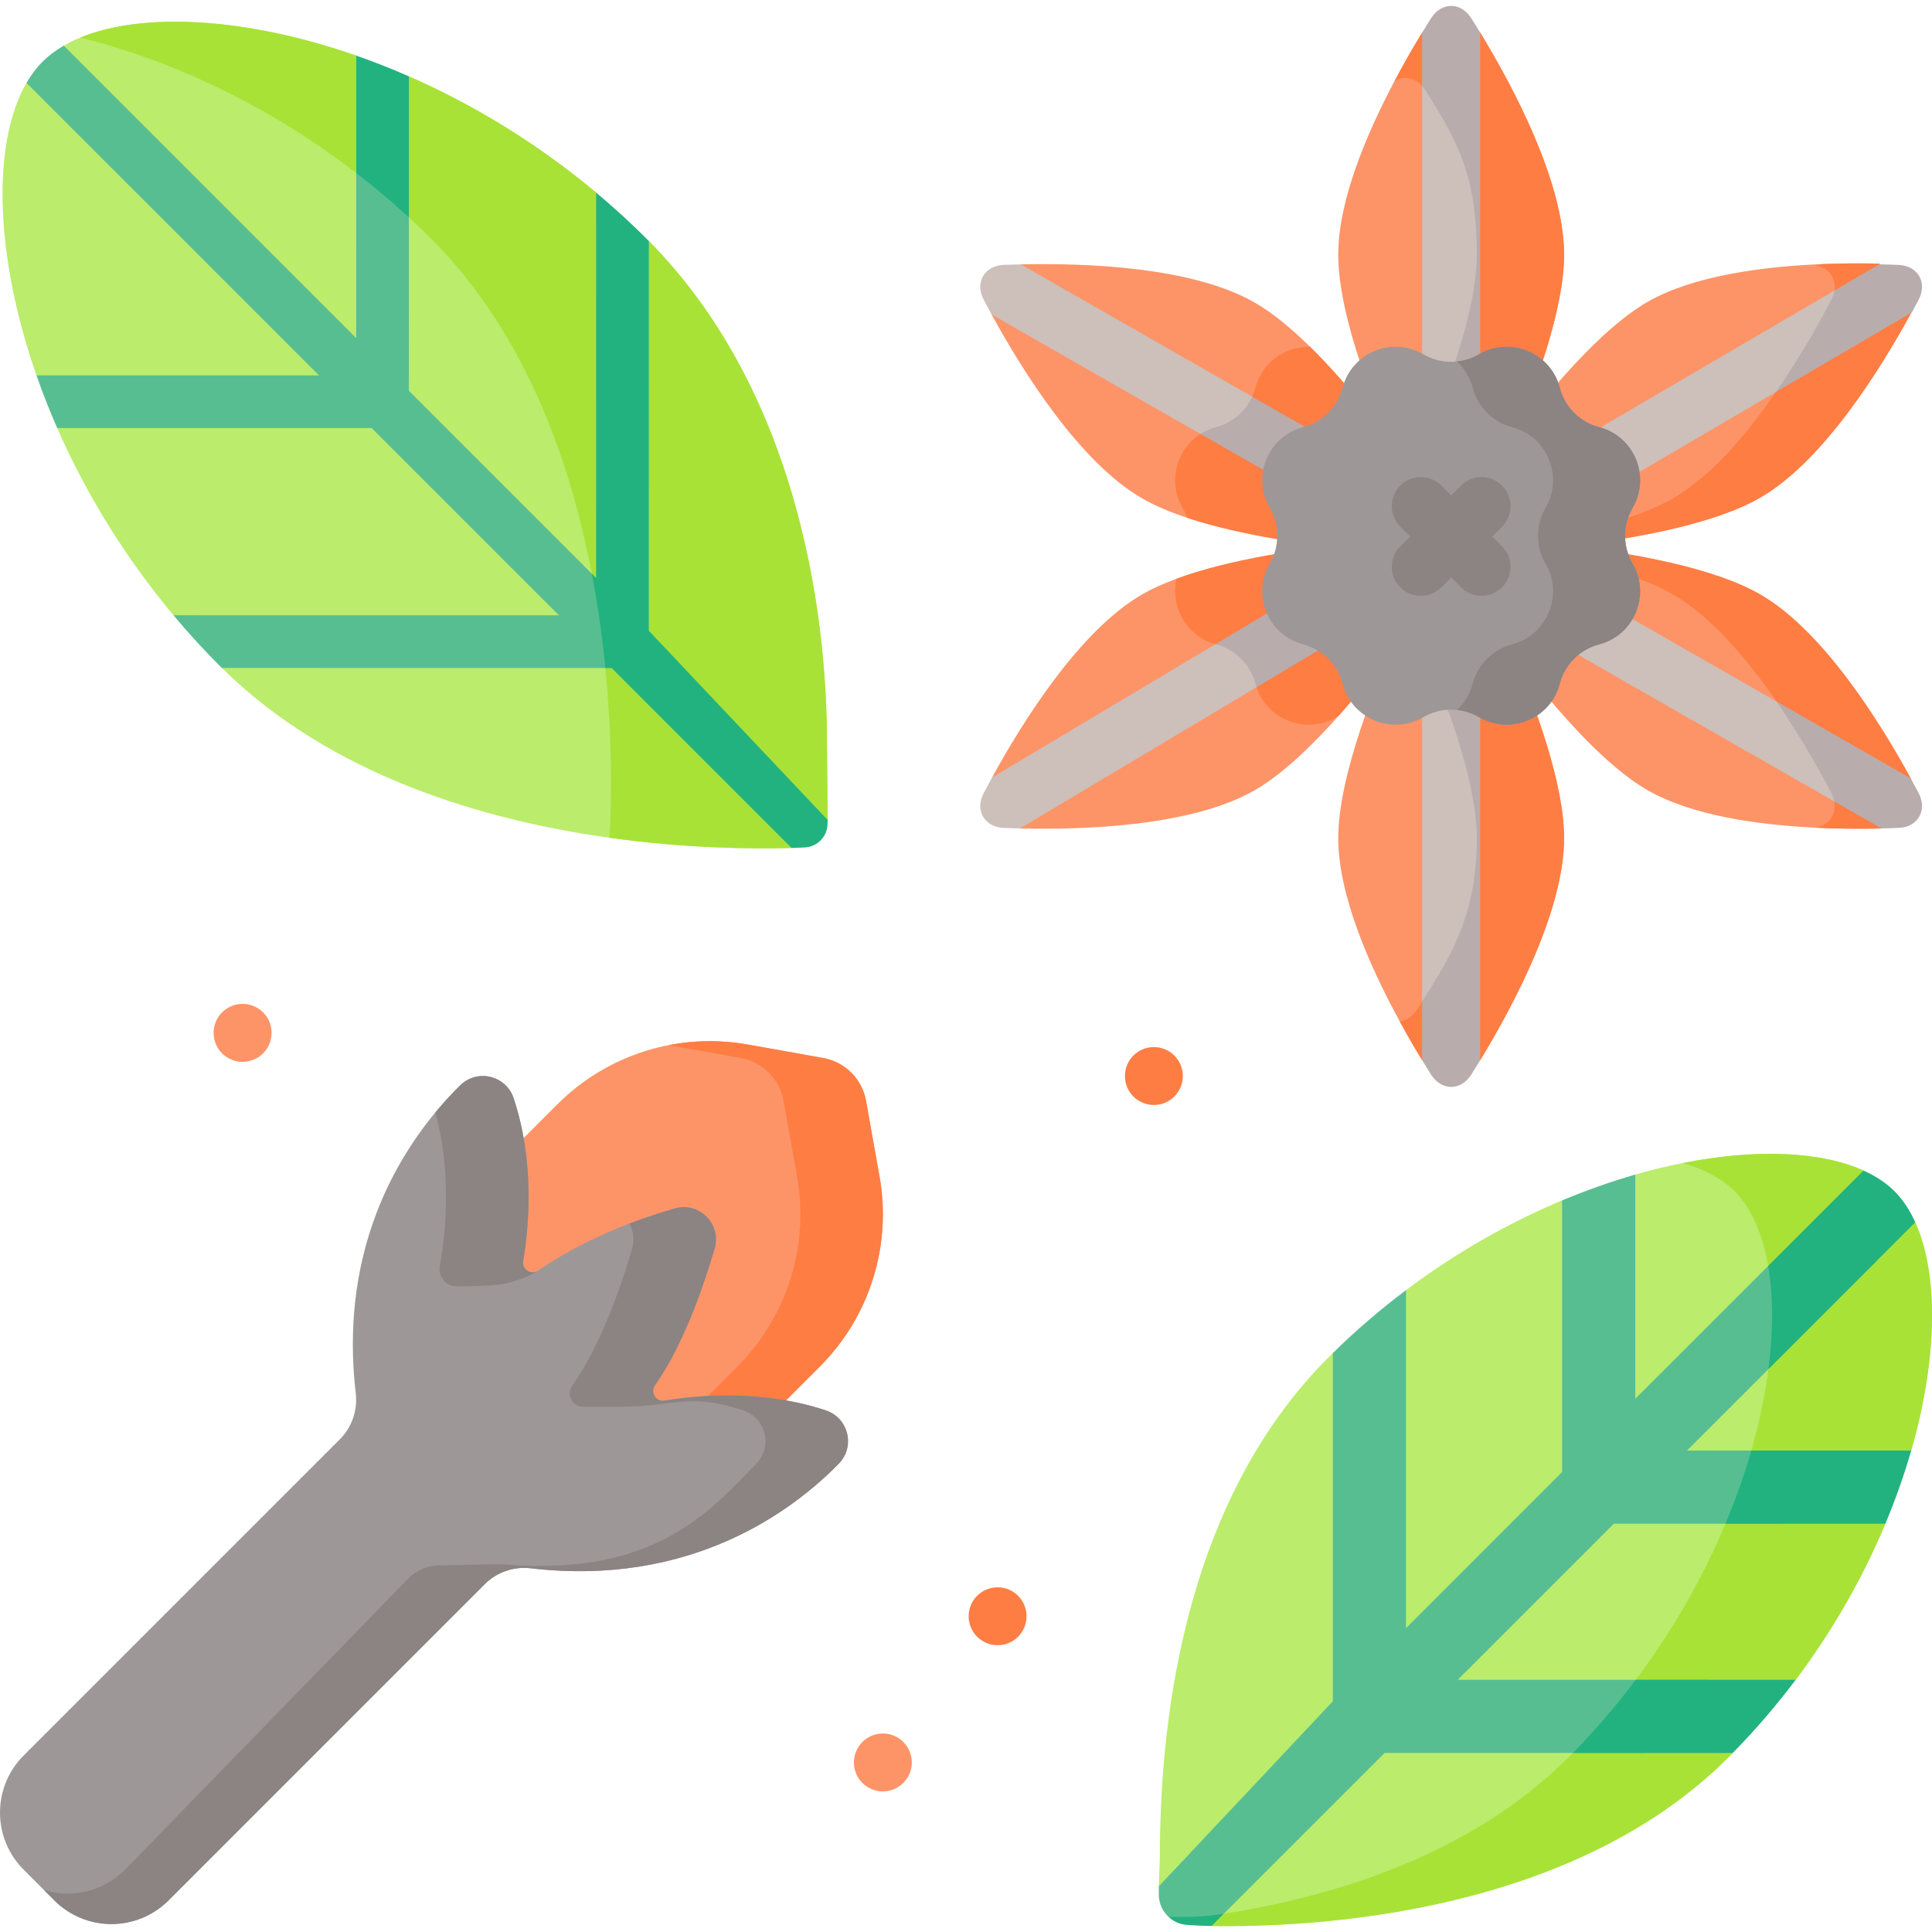 <svg id="Capa_1" enable-background="new 0 0 512 512" height="512" viewBox="0 0 512 512" width="512" xmlns="http://www.w3.org/2000/svg"><g><path d="m182.958 396.45-69.521-69.521 34.286-34.286c13.209-13.209 32.042-19.122 50.43-15.835l20.019 3.579c5.775 1.032 10.295 5.553 11.328 11.328l3.579 20.019c3.287 18.388-2.626 37.222-15.835 50.43z" fill="#fd9468"/><path d="m233.078 311.734-3.579-20.019c-1.033-5.775-5.553-10.295-11.328-11.327l-20.019-3.579c-7.026-1.256-14.115-1.159-20.933.165l19.094 3.414c5.775 1.032 10.295 5.553 11.328 11.327l3.579 20.019c3.287 18.388-2.626 37.222-15.835 50.43l-23.357 23.357 10.929 10.929 34.286-34.286c13.209-13.208 19.123-32.042 15.835-50.43z" fill="#fe7d43"/><path d="m222.254 387.927c-12.257 12.493-39.13 32.653-81.621 27.682-4.489-.523-8.978 1.015-12.175 4.212l-83.794 83.804c-8.363 8.353-21.912 8.353-30.265 0l-2.726-2.726-5.401-5.411c-8.363-8.353-8.363-21.901 0-30.265l83.794-83.794c3.198-3.197 4.735-7.687 4.212-12.175-4.161-35.573 9.285-60.191 21.102-74.457 2.306-2.778 4.54-5.165 6.58-7.164 4.54-4.468 12.155-2.623 14.164 3.423 5.606 16.921 4.058 34.015 2.521 43.116-.389 2.265 2.132 3.823 4.017 2.542.021-.01.031-.021.031-.021 7.707-5.381 16.255-9.439 24.074-12.422 4.325-1.65 8.435-2.972 12.063-4.017 6.477-1.876 12.452 4.151 10.556 10.628-3.198 10.884-8.507 25.858-15.814 36.239-1.332 1.886.236 4.438 2.511 4.058 9.193-1.517 26.052-2.952 42.747 2.583 6.048 2.009 7.892 9.624 3.424 14.165z" fill="#9e9797"/><g fill="#8c8383"><path d="m142.662 336.714c-.338.236-3.187 2.152-8.742 3.443-3.341.779-12.872.728-12.872.728-2.859 0-5.012-2.593-4.499-5.401 1.486-8.097 3.321-24.187-1.168-40.687 2.306-2.778 4.54-5.165 6.58-7.164 4.54-4.468 12.155-2.623 14.164 3.423 5.606 16.921 4.058 34.015 2.521 43.116-.391 2.265 2.131 3.823 4.016 2.542z"/><path d="m222.254 387.927c-12.257 12.493-39.13 32.653-81.621 27.682-4.489-.523-8.978 1.015-12.175 4.212l-83.794 83.804c-8.363 8.353-21.912 8.353-30.265 0l-2.726-2.726c7.318 2.224 15.599.451 21.389-5.329l75.082-77.183c2.203-2.275 5.227-3.556 8.394-3.556 6.344-.041 15.055-.41 17.156-.236 40.206 3.321 54.82-14.563 66.699-26.657 4.468-4.55 2.624-12.165-3.423-14.174-13.282-4.407-18.376-1.548-27.959-1.096-4.038.184-9.89.174-14.522.123-2.859-.031-4.489-3.249-2.839-5.575 7.338-10.382 12.668-25.396 15.875-36.322.697-2.388.318-4.725-.758-6.621 4.325-1.65 8.435-2.972 12.063-4.017 6.477-1.876 12.452 4.151 10.556 10.628-3.198 10.884-8.507 25.858-15.814 36.239-1.332 1.886.236 4.438 2.511 4.058 9.193-1.517 26.052-2.952 42.747 2.583 6.048 2.007 7.892 9.622 3.424 14.163z"/></g><g id="_x3C_Radial_Repeat_x3E__28_"><g><path d="m414.499 222.112c0 19.135-13.374 44.305-22.24 58.869h-15.373c-1.845-3.024-3.884-6.518-5.944-10.31-7.902-14.461-16.295-33.401-16.295-48.559 0-16.5 9.941-41.538 18.366-59.801 6.19-13.416 11.561-23.162 11.561-23.162s29.925 54.339 29.925 82.963z" fill="#fd9468"/></g></g><path d="m414.499 222.112c0 19.135-13.374 44.305-22.24 58.869h-15.373c-1.845-3.024-3.884-6.518-5.944-10.31 1.763-.215 3.454-1.291 4.684-3.228 8.609-13.62 15.752-24.413 15.752-45.33 0-16.49-9.941-41.538-18.366-59.791v-.01c6.19-13.416 11.561-23.162 11.561-23.162s29.926 54.338 29.926 82.962z" fill="#fe7d43"/><g><path d="m392.26 188.056-.432 34.856-1.563 32.193-13.378 10.35v-77.398c0-2.993 1.711-5.596 4.222-6.846 1.035-.543 2.214-.84 3.464-.84 4.243-.002 7.687 3.442 7.687 7.685z" fill="#cdbfba"/></g><path d="m392.26 188.056v92.925c-.83 1.353-1.609 2.623-2.347 3.782-2.757 4.376-7.912 4.376-10.679 0-.738-1.158-1.517-2.429-2.347-3.782v-15.527c8.035-12.719 14.492-23.449 14.492-43.342 0-11.274-4.642-26.534-10.269-40.903 1.035-.543 2.214-.84 3.464-.84 4.242 0 7.686 3.444 7.686 7.687z" fill="#b9acac"/><g id="_x3C_Radial_Repeat_x3E__27_"><g><path d="m389.472 141.978s-16.367 27.067-34.754 47.759c-7.359 8.281-15.045 15.547-22.127 19.637-16.634 9.603-45.259 10.577-62.292 10.177l-7.4-13.487c8.199-14.974 23.254-38.996 39.755-48.528 2.665-1.537 5.749-2.921 9.152-4.171 28.247-10.393 77.666-11.387 77.666-11.387z" fill="#fd9468"/></g></g><path d="m389.472 141.981s-16.367 27.067-34.753 47.759c-.195.102-.39.205-.574.318-2.337 1.363-4.858 1.998-7.338 1.998-6.334 0-12.35-4.171-14.113-10.884-.666-2.552-1.998-4.817-3.792-6.61-1.794-1.804-4.059-3.126-6.6-3.792-6.713-1.752-10.884-7.769-10.884-14.113 0-1.097.123-2.203.389-3.29 28.245-10.392 77.665-11.386 77.665-11.386z" fill="#fe7d43"/><g><path d="m332.981 182.132-62.681 37.418c-1.517-.041-2.941-.092-4.263-.143-5.165-.205-7.748-4.673-5.34-9.244.666-1.261 1.394-2.634 2.203-4.099l59.217-35.348 13.609 1.764z" fill="#cdbfba"/></g><path d="m355.159 168.891-22.178 13.241c-.102-.318-.205-.635-.287-.963-.666-2.552-1.999-4.817-3.792-6.61-1.794-1.804-4.058-3.126-6.6-3.792-.062-.021-.123-.031-.184-.051l25.355-15.137c3.679-2.122 8.373-.861 10.495 2.818 2.121 3.668.861 8.372-2.809 10.494z" fill="#b9acac"/><g id="_x3C_Radial_Repeat_x3E__26_"><g><path d="m389.472 147.635s-46.273-.933-74.857-10.413c-4.509-1.497-8.578-3.208-11.96-5.155-16.583-9.572-31.689-33.759-39.868-48.722l7.738-13.283c17.054-.389 45.504.605 62.066 10.167 4.694 2.706 9.644 6.805 14.594 11.673 21.195 20.836 42.287 55.733 42.287 55.733z" fill="#fd9468"/></g></g><path d="m389.472 147.638s-46.273-.933-74.857-10.413c-.307-.902-.707-1.773-1.199-2.603-1.363-2.337-1.998-4.858-1.998-7.328 0-6.344 4.171-12.36 10.884-14.113 2.542-.666 4.807-1.999 6.6-3.792 1.794-1.794 3.126-4.068 3.792-6.61 1.763-6.713 7.779-10.884 14.123-10.884.123 0 .246 0 .369.01 21.194 20.836 42.286 55.733 42.286 55.733z" fill="#fe7d43"/><g><path d="m318.131 114.993-55.343-31.648c-.758-1.384-1.455-2.685-2.091-3.895-2.408-4.581.174-9.05 5.34-9.255 1.383-.051 2.88-.102 4.489-.133l61.318 35.071.998 9.859h-14.711z" fill="#cdbfba"/></g><path d="m359.382 129.771c-1.424 2.46-4.007 3.843-6.662 3.843-1.312 0-2.634-.338-3.843-1.035l-30.746-17.587c1.24-.799 2.644-1.414 4.171-1.814 2.542-.666 4.807-1.998 6.6-3.792 1.22-1.22 2.224-2.654 2.941-4.253l24.72 14.133c3.68 2.122 4.94 6.826 2.819 10.505z" fill="#b9acac"/><g id="_x3C_Radial_Repeat_x3E__25_"><g><path d="m414.499 67.5c0 28.625-29.926 82.964-29.926 82.964s-5.37-9.747-11.561-23.162c-8.424-18.263-18.366-43.301-18.366-59.801 0-14.297 7.461-31.955 14.932-46.047 2.532-4.776 5.063-9.142 7.307-12.821h15.373c8.867 14.562 22.241 39.733 22.241 58.867z" fill="#fd9468"/></g></g><path d="m414.499 67.5c0 28.625-29.926 82.964-29.926 82.964s-5.37-9.747-11.561-23.162v-.01c8.424-18.253 18.366-43.301 18.366-59.791 0-20.918-5.022-29.936-13.62-43.557-2.06-3.249-5.442-4.079-8.179-2.49 2.532-4.776 5.063-9.142 7.307-12.821h15.373c8.866 14.562 22.24 39.733 22.24 58.867z" fill="#fe7d43"/><g><path d="m390.938 33.296.866 30.251.456 32.342c0 4.253-3.444 7.687-7.687 7.687-.543 0-1.066-.051-1.578-.164-3.484-.728-6.108-3.812-6.108-7.522v-73.095z" fill="#cdbfba"/></g><path d="m392.26 8.631v87.258c0 4.253-3.444 7.687-7.687 7.687-.543 0-1.066-.051-1.578-.164 4.745-12.831 8.383-25.939 8.383-35.912 0-20.918-5.022-29.936-13.62-43.557-.266-.42-.553-.799-.871-1.148v-14.164c.83-1.353 1.609-2.624 2.347-3.782 2.767-4.376 7.922-4.376 10.679 0 .738 1.159 1.517 2.43 2.347 3.782z" fill="#b9acac"/><g id="_x3C_Radial_Repeat_x3E__24_"><g><path d="m506.656 82.607c-8.107 14.922-23.377 39.58-40.165 49.265-24.146 13.949-83.629 15.496-86.694 15.568-.082 0-.123 0-.123 0s32.099-53.088 56.891-67.406c12.114-6.99 30.593-9.408 46.314-10.044 5.514-.225 10.69-.225 15.137-.133z" fill="#fd9468"/></g></g><path d="m506.656 82.607c-8.107 14.922-23.377 39.58-40.165 49.265-24.146 13.949-83.629 15.496-86.694 15.568.133-.225.379-.635.738-1.209 20.2-1.763 48.097-5.657 62.825-14.164 18.12-10.453 34.477-38.351 41.968-52.617 2.265-4.315.092-8.537-4.489-9.173.687-.031 1.373-.133 2.039-.287 5.514-.225 10.69-.225 15.137-.133z" fill="#fe7d43"/><g><path d="m490.016 86.957-19.343 16.905-50.68 29.66c-1.209.697-2.531 1.035-3.833 1.035-2.655 0-5.237-1.384-6.662-3.843-2.122-3.679-.861-8.384 2.808-10.505l73.852-43.219z" fill="#cdbfba"/></g><path d="m508.449 79.45c-.553 1.045-1.148 2.173-1.794 3.351l-35.983 21.061c6.231-9.009 11.325-18.058 14.656-24.413.441-.83.707-1.66.83-2.46l11.858-6.938c1.835.031 3.546.092 5.104.154 5.155.206 7.738 4.674 5.329 9.245z" fill="#b9acac"/><g id="_x3C_Radial_Repeat_x3E__23_"><g><path d="m506.369 206.278-7.758 13.272c-5.114.113-11.243.113-17.771-.215-15.26-.758-32.683-3.259-44.274-9.951-22.393-12.934-50.762-57.516-56.03-66.002-.379-.615-.636-1.045-.769-1.25-.031-.051-.051-.092-.072-.113-.01-.031-.021-.041-.021-.041s62.025 1.25 86.817 15.568c16.593 9.572 31.7 33.769 39.878 48.732z" fill="#fd9468"/></g></g><path d="m506.369 206.278-7.758 13.272c-5.114.113-11.243.113-17.771-.215 4.581-.646 6.754-4.858 4.489-9.173-7.492-14.266-23.849-42.163-41.958-52.617-14.738-8.507-42.624-12.401-62.835-14.164-.379-.615-.636-1.045-.769-1.25-.031-.051-.051-.092-.072-.113-.01-.031-.021-.041-.021-.041s62.025 1.25 86.817 15.568c16.593 9.573 31.7 33.77 39.878 48.733z" fill="#fe7d43"/><g><path d="m496.216 209.079-10.098 3.318-73.535-42.092c-3.679-2.121-4.94-6.826-2.818-10.495 2.132-3.679 6.826-4.94 10.505-2.818l50.516 28.912z" fill="#cdbfba"/></g><path d="m503.12 219.407c-1.394.062-2.9.102-4.509.143l-12.493-7.154c-.133-.728-.4-1.476-.789-2.234-3.31-6.313-8.373-15.302-14.543-24.259l35.584 20.374c.758 1.384 1.445 2.685 2.08 3.884 2.408 4.572-.175 9.041-5.33 9.246z" fill="#b9acac"/><path d="m391.929 93.899c8.325-4.87 19-.449 21.443 8.882 1.333 5.091 5.309 9.067 10.4 10.4 9.331 2.443 13.752 13.117 8.882 21.442-2.657 4.543-2.657 10.165 0 14.708 4.87 8.325.449 19-8.882 21.442-5.091 1.333-9.067 5.309-10.4 10.4-2.443 9.331-13.117 13.752-21.443 8.882-4.542-2.657-10.165-2.657-14.708 0-8.325 4.87-19 .449-21.442-8.882-1.333-5.091-5.309-9.067-10.4-10.4-9.331-2.443-13.752-13.117-8.882-21.442 2.657-4.542 2.657-10.165 0-14.708-4.87-8.325-.449-19 8.882-21.442 5.091-1.333 9.067-5.309 10.4-10.4 2.443-9.331 13.117-13.752 21.442-8.882 4.542 2.657 10.165 2.657 14.708 0z" fill="#9e9797"/><g><path d="m432.653 134.623c4.87-8.325.449-18.999-8.882-21.442-5.091-1.333-9.067-5.309-10.4-10.4-2.443-9.331-13.117-13.752-21.442-8.882-1.813 1.06-3.798 1.69-5.818 1.905 1.947 1.801 3.443 4.161 4.18 6.977 1.333 5.091 5.309 9.067 10.4 10.4 9.331 2.443 13.752 13.117 8.882 21.442-2.658 4.543-2.658 10.166 0 14.708 4.87 8.325.449 19-8.882 21.443-5.091 1.333-9.067 5.309-10.4 10.4-.738 2.817-2.234 5.176-4.18 6.977 2.02.214 4.005.844 5.818 1.904 8.325 4.87 18.999.449 21.442-8.882 1.333-5.091 5.309-9.067 10.4-10.4 9.331-2.443 13.752-13.117 8.882-21.443-2.658-4.541-2.658-10.164 0-14.707z" fill="#8c8383"/></g><circle cx="233.97" cy="467.069" fill="#fd9468" r="7.672"/><circle cx="264.376" cy="428.325" fill="#fe7d43" r="7.672"/><circle cx="305.792" cy="285.159" fill="#fe7d43" r="7.672"/><path d="m395.444 142.168 2.605-2.605c3.003-3.002 3.003-7.869.001-10.87-3.003-3.002-7.87-3.003-10.87-.001l-2.607 2.606-2.607-2.606c-3.001-3.001-7.868-3.002-10.87.001-3.002 3.002-3.002 7.869.001 10.87l2.605 2.605-2.605 2.605c-3.003 3.002-3.003 7.869-.001 10.87 1.501 1.501 3.468 2.252 5.436 2.252 1.967 0 3.934-.751 5.435-2.251l2.607-2.606 2.607 2.606c1.5 1.5 3.468 2.251 5.435 2.251s3.934-.751 5.436-2.252c3.002-3.002 3.002-7.869-.001-10.87z" fill="#8c8383"/><circle cx="64.287" cy="273.721" fill="#fd9468" r="7.682"/><g><g><path d="m506.492 384.412-11.19 9.691 4.341 9.691c-5.789 13.826-13.67 27.935-23.775 41.373l-18.606 9.691 1.938 9.691c-.388.388-.762.775-1.15 1.163-41.257 41.257-108.317 45.108-136.976 44.694l-3.592-2.261-10.389-8.242.284-7.716c0-32.652 5.091-92.877 44.681-132.467.388-.388.775-.762 1.163-1.15l11.112 1.008 8.27-17.676c13.438-10.104 27.548-17.986 41.373-23.788l9.471 3.993 9.91-10.828c4.303-1.24 8.541-2.261 12.663-3.075 19.537-3.863 36.618-3.062 47.834 2.003l1.628 12.805 12.081.904c6.139 13.579 6.023 35.765-1.071 60.496z" fill="#bbec6c"/></g><path d="m506.492 384.412-11.19 9.691 4.341 9.691c-5.789 13.826-13.67 27.935-23.775 41.373l-18.606 9.691 1.938 9.691c-.388.388-.762.775-1.15 1.163-41.257 41.257-108.317 45.108-136.976 44.694l-3.592-2.261c31.347-4.044 70.665-14.911 98.187-42.433 53.584-53.584 65.109-128.927 44.022-150.014-3.308-3.308-7.972-5.827-13.671-7.481v-.013c19.537-3.863 36.618-3.062 47.834 2.003l1.628 12.805 12.081.904c6.139 13.579 6.023 35.765-1.071 60.496z" fill="#a8e237"/><path d="m447.07 384.411 34.807.001-9.372 19.38h-44.815l-41.374 41.374h66.375c-5.002 6.672-10.556 13.17-16.664 19.38h-69.091l-42.636 42.624-7.333 2.735-7.333-1.946c-1.568-1.476-2.542-3.577-2.542-5.893v-2.162l46.129-49.05v-92.28c6.211-6.119 12.719-11.673 19.38-16.675v89.574l41.374-41.384v-71.977c6.559-2.737 13.047-5.012 19.38-6.836v59.422l35.225-35.214 28.734-1.319z" fill="#57be92"/><g fill="#22b27f"><path d="m433.488 445.167h42.381c-5 6.667-10.557 13.167-16.668 19.382h-42.381c6.111-6.216 11.667-12.715 16.668-19.382z"/><path d="m464.111 384.412h42.381c-1.822 6.331-4.096 12.818-6.848 19.382h-42.381c2.752-6.564 5.026-13.051 6.848-19.382z"/><path d="m468.582 335.48 25.274-25.274c3.269 1.473 6.034 3.308 8.218 5.491 2.184 2.184 4.018 4.949 5.491 8.218l-38.905 38.906c1.317-10.182 1.265-19.485-.078-27.341z"/><path d="m324.3 507.17-3.228 3.239c-.533-.01-1.056-.021-1.558-.031-1.824-.062-3.485-.143-4.95-.256-1.916-.133-3.628-.933-4.929-2.163 4.161.119 8.865.124 14.665-.789z"/></g></g><g><g><path d="m219.34 217.303-9.567 7.409c-10.194.288-27.783.158-48.246-2.697-33.122-4.623-73.77-16.371-102.734-45.01l1.274-6.864-14.092-7.088c-13.264-15.85-23.477-32.88-30.816-49.623l3.2-7.46-8.687-6.492c-11.284-32.313-11.702-61.873-2.652-77.518l10.287-.446-.409-9.413c1.358-.791 2.828-1.498 4.381-2.139l.009-.009c16.426-6.753 43.624-5.506 73.118 4.79l6.576 7.292 7.376-1.805c16.743 7.339 33.783 17.552 49.632 30.816l7.943 14.864 6.009-2.046c38.731 39.15 47.205 96.874 47.205 132.917z" fill="#bbec6c"/></g><path d="m219.34 217.303-9.567 7.409c-10.194.288-27.783.158-48.246-2.697 1.191-20.882 2.828-108.65-47.186-158.664-28.594-28.592-62.99-45.967-93.062-53.39l.009-.009c16.426-6.753 43.624-5.506 73.118 4.79l6.576 7.292 7.376-1.805c16.743 7.339 33.783 17.552 49.632 30.816l7.943 14.864 6.009-2.046c38.731 39.15 47.205 96.874 47.205 132.917z" fill="#a8e237"/><path d="m162.075 177.015h-1.656l-101.627-.009c-.01-.004-.019-.008-.029-.012-4.543-4.513-8.806-9.167-12.788-13.94l102.148.009-49.633-49.633h-83.331c-2.056-4.688-3.879-9.348-5.488-13.952h74.867l-77.518-77.518c1.246-2.139 2.66-4.018 4.251-5.609s3.479-3.014 5.627-4.251l77.499 77.509.009-43.763 6.976-2.258 6.976 14.024-.009 45.949 49.632 49.632 13.952 13.952z" fill="#57be92"/><g fill="#22b27f"><path d="m94.407 14.742c4.604 1.6 9.264 3.432 13.952 5.488v37.382c-4.539-4.195-9.208-8.111-13.952-11.766z"/><path d="m219.34 217.303-.031 1.109c-.092 3.329-2.732 6.024-6.059 6.172-1.037.046-2.199.091-3.478.129l-47.698-47.698h-1.656c-.772-7.86-1.916-16.277-3.581-24.965l1.144 1.144.009-102.148c4.77 3.997 9.429 8.255 13.947 12.804.002.004.004.009.005.013l-.009 103.283z"/></g></g></g></svg>